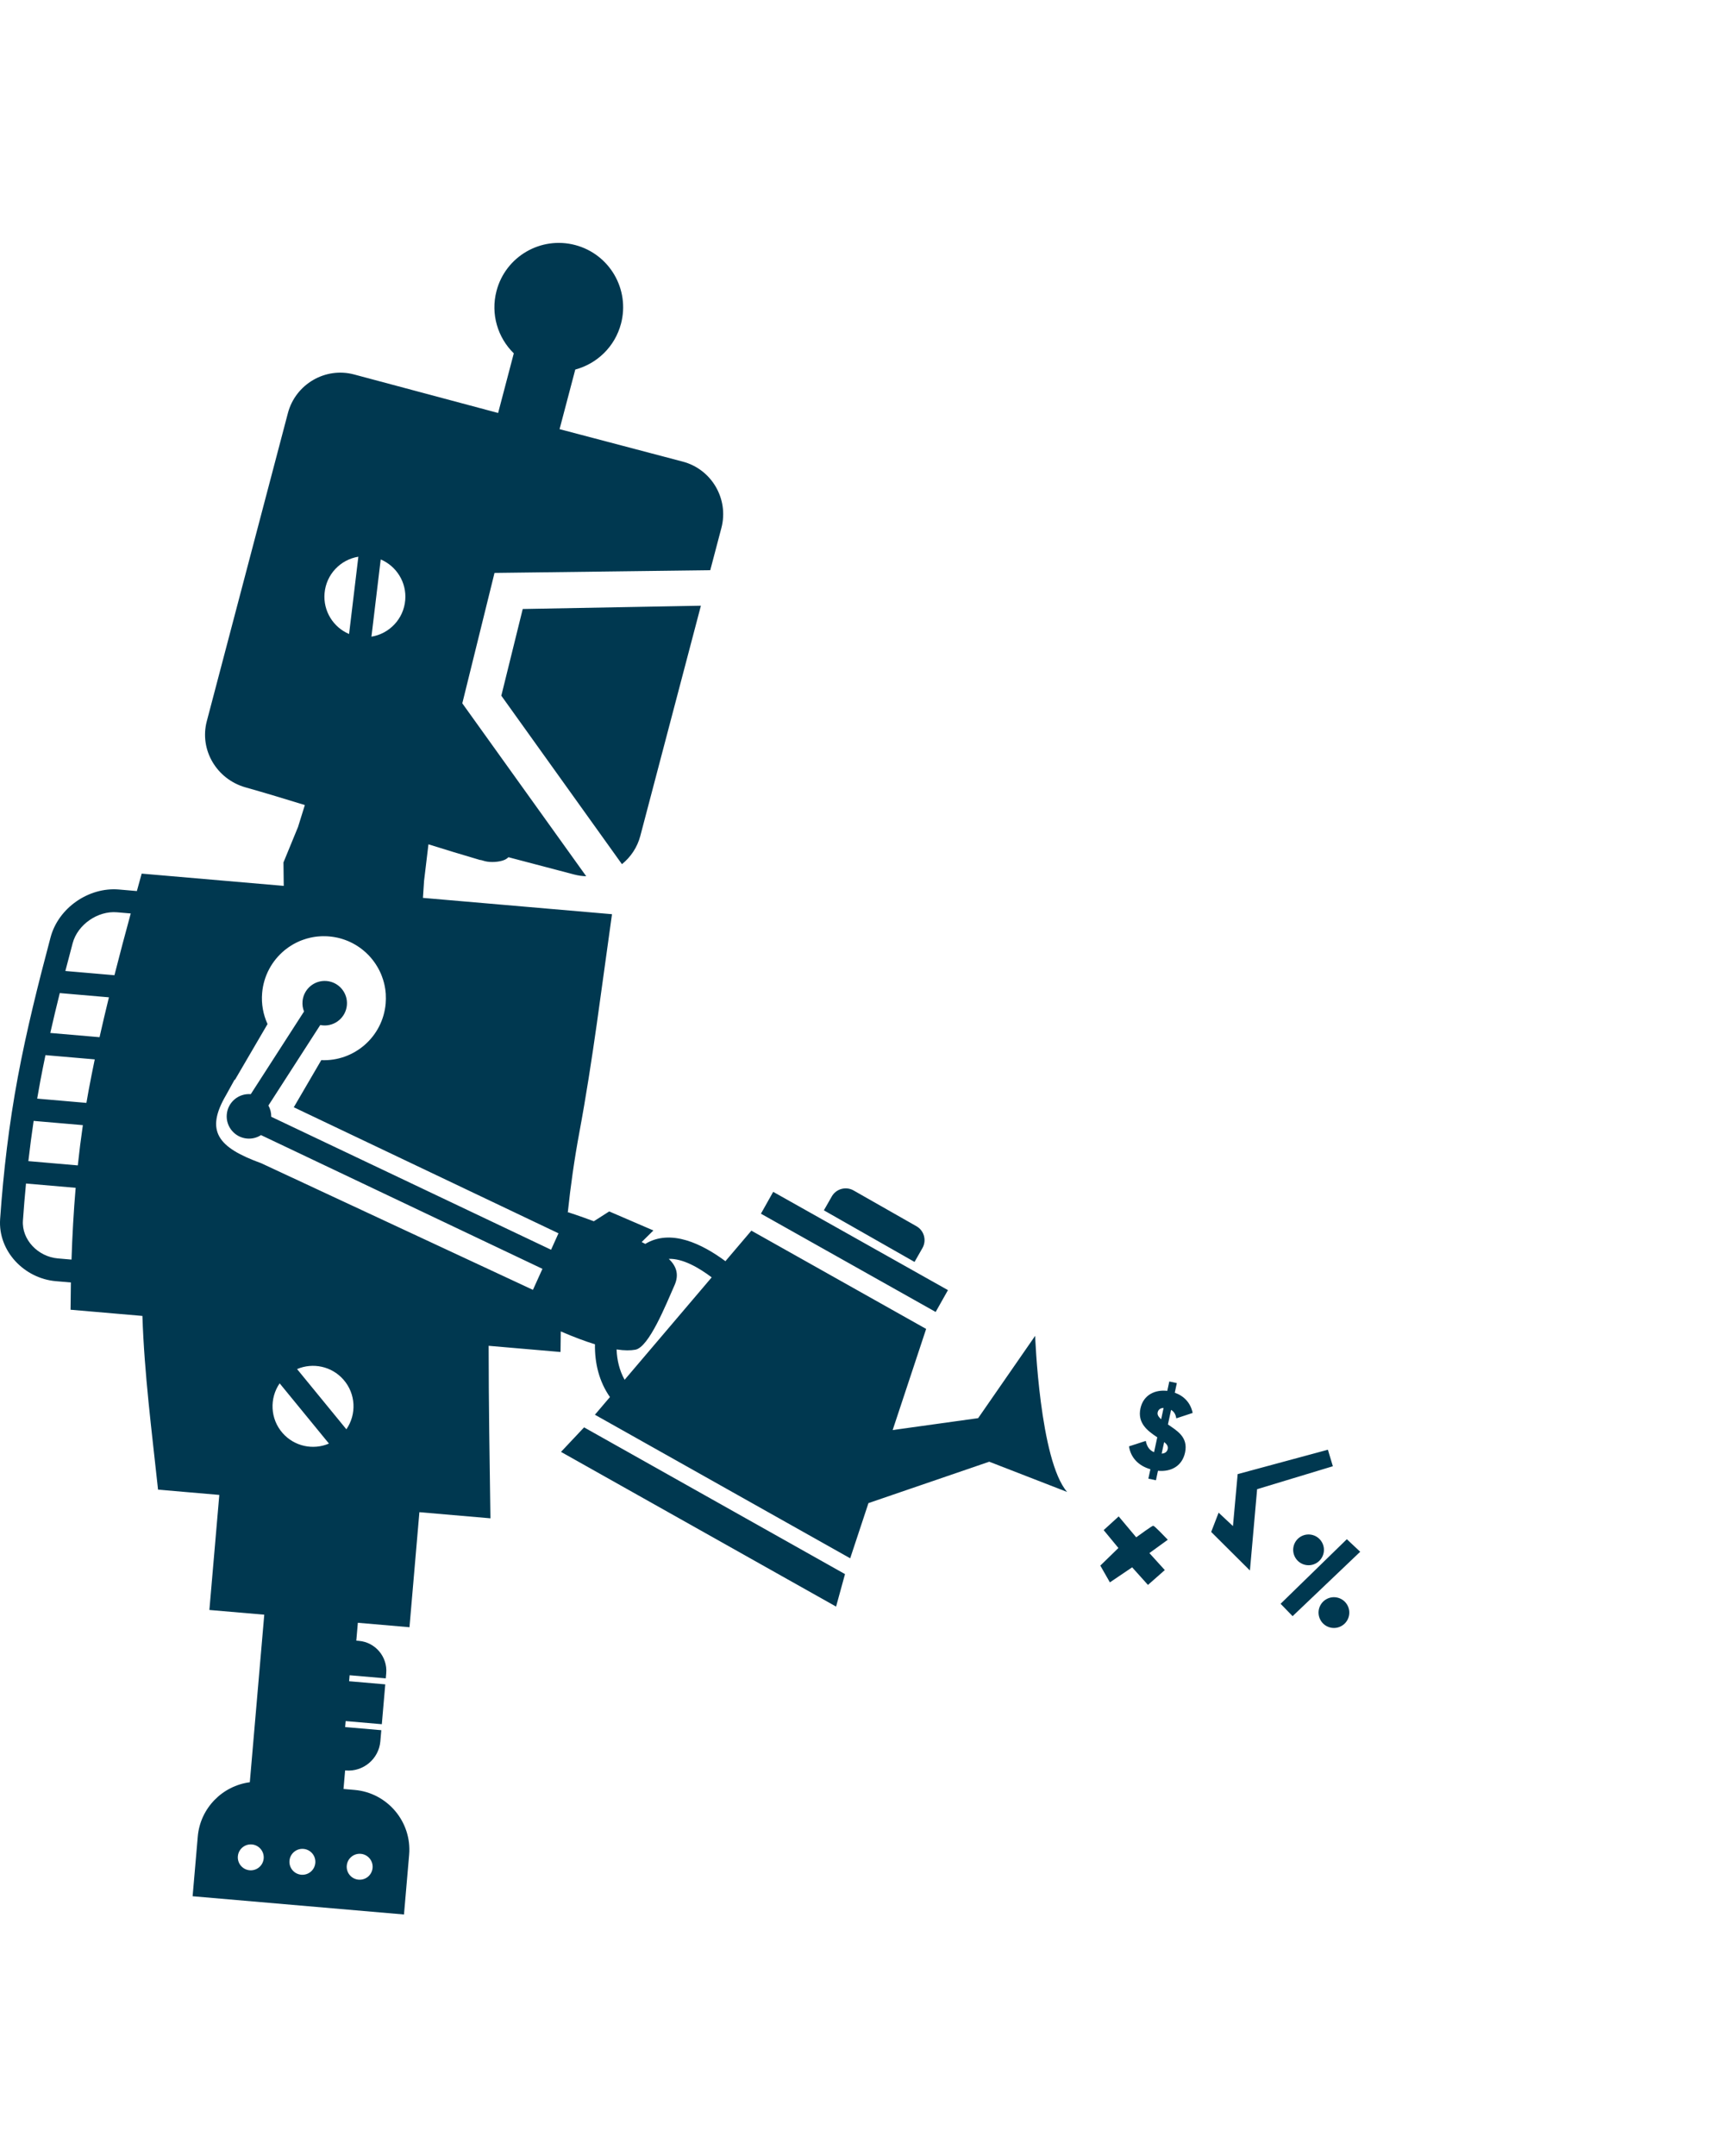 <?xml version="1.0" encoding="UTF-8"?>
<svg width="226px" height="284px" viewBox="0 0 226 284" version="1.1" xmlns="http://www.w3.org/2000/svg" xmlns:xlink="http://www.w3.org/1999/xlink">
    <title>robot</title>
    <defs>
        <linearGradient x1="50%" y1="0%" x2="50%" y2="100%" id="linearGradient-1">
            <stop stop-color="#999999" stop-opacity="0.055" offset="0%"></stop>
            <stop stop-color="#999999" offset="51.867%"></stop>
            <stop stop-color="#999999" stop-opacity="0.056" offset="100%"></stop>
        </linearGradient>
    </defs>
    <g id="Page-1" stroke="none" stroke-width="1" fill="none" fill-rule="evenodd">
        <g id="Home-09" transform="translate(-202, -924)">
            <g id="COMPANY" transform="translate(0, 715)">
                <g id="robot" transform="translate(202, 209)">
                    <line x1="225.5" y1="0.5" x2="225.5" y2="283.5" id="v-separ" stroke="url(#linearGradient-1)" stroke-linecap="square"></line>
                    <path d="M18.767,173.363 L18.767,173.372 C19.014,180.984 20.01,188.614 20.827,196.248 L28.9,196.945 L27.592,212.101 L34.824,212.724 L32.92,234.799 C29.322,235.264 26.387,238.194 26.062,241.948 L25.383,249.817 L53.237,252.22 L53.915,244.351 C54.289,240.023 51.058,236.183 46.729,235.81 L45.268,235.683 L45.479,233.241 L45.559,233.247 C47.869,233.447 49.922,231.72 50.122,229.41 L50.248,227.94 L45.969,227.57 L45.483,227.529 L45.551,226.74 L46.035,226.781 L50.316,227.151 L50.769,221.902 L46.489,221.532 L46.005,221.491 L46.073,220.702 L46.557,220.744 L50.837,221.112 L50.895,220.444 C51.082,218.278 49.469,216.359 47.303,216.172 L46.954,216.143 L47.157,213.789 L53.96,214.375 L55.267,199.219 L64.629,200.027 C64.52,192.454 64.395,184.876 64.394,177.308 L64.395,177.3 L73.865,178.116 L73.897,175.404 C75.647,176.16 77.136,176.709 78.402,177.101 C78.361,179.582 78.947,182.008 80.376,184.052 L78.396,186.381 L112.037,205.295 L114.444,198.023 L130.36,192.57 L140.626,196.555 C137.007,192.394 136.41,175.989 136.41,175.989 L128.899,186.83 L117.634,188.399 L122.046,175.076 L99.015,162.129 L95.595,166.151 C92.555,163.896 88.4,161.831 85.033,163.876 L84.558,163.629 L86.102,162.104 L80.282,159.597 L78.255,160.891 C76.285,160.156 74.852,159.701 74.852,159.701 L74.817,159.78 C75.19,156.246 75.689,152.723 76.343,149.205 C78.121,139.669 79.283,130.035 80.648,120.439 L55.734,118.289 L55.882,116.051 L56.46,111.233 C58.706,111.934 60.958,112.626 63.232,113.289 C63.454,113.301 63.643,113.393 63.924,113.458 C64.682,113.645 65.801,113.571 66.467,113.29 C66.677,113.199 66.853,113.078 66.999,112.932 L75.653,115.208 C76.186,115.347 76.723,115.425 77.251,115.438 L60.922,92.658 L65.166,75.477 L93.596,75.121 L95.067,69.54 C96.064,65.741 93.781,61.817 89.974,60.815 L73.739,56.538 L75.809,48.686 C78.657,47.922 81.028,45.698 81.835,42.642 C83.029,38.11 80.324,33.476 75.796,32.282 C71.263,31.088 66.62,33.794 65.432,38.323 C64.627,41.379 65.598,44.489 67.707,46.551 L65.642,54.407 L46.66,49.333 C42.866,48.316 38.94,50.624 37.939,54.423 L27.255,94.998 C26.249,98.796 28.562,102.655 32.339,103.726 C34.973,104.47 37.579,105.26 40.172,106.059 L39.275,108.944 L37.355,113.619 L37.391,116.708 L18.67,115.093 L18.037,117.391 L15.683,117.187 C11.691,116.842 7.696,119.612 6.663,123.488 C5.044,129.582 3.504,135.701 2.348,141.902 C1.194,148.079 0.454,154.329 0.017,160.6 C-0.275,164.84 3.211,168.427 7.355,168.785 L9.342,168.956 L9.298,172.547 L18.767,173.363 L18.767,173.363 Z M81.252,177.778 C82.314,177.942 83.119,177.926 83.726,177.814 C85.521,177.481 87.741,171.907 88.892,169.312 C89.544,167.839 89.066,166.736 88.13,165.845 C89.939,165.784 92.024,166.956 93.786,168.282 L82.311,181.778 C81.637,180.566 81.307,179.198 81.252,177.778 L81.252,177.778 Z M70.23,169.929 L34.412,153.241 C28.714,151.175 27.015,149.021 29.779,144.29 L30.912,142.241 L30.962,142.261 L35.256,134.911 C34.685,133.667 34.419,132.265 34.545,130.807 C34.739,128.545 35.847,126.558 37.489,125.2 L37.563,125.138 L37.576,125.13 L37.641,125.08 L37.887,124.896 L37.951,124.848 L38.028,124.79 L38.05,124.78 L38.109,124.737 L38.192,124.683 L38.212,124.673 L38.273,124.631 L38.519,124.477 L38.545,124.465 L38.6,124.428 L38.685,124.379 L38.715,124.365 L38.888,124.271 L38.944,124.24 L39.065,124.182 L39.116,124.154 L39.204,124.113 L39.243,124.096 L39.293,124.073 L39.381,124.032 L39.423,124.015 L39.469,123.991 L39.561,123.955 L39.603,123.938 L39.654,123.918 L39.741,123.881 L39.791,123.866 L39.833,123.849 L40.111,123.752 L40.165,123.737 L40.297,123.692 L40.351,123.676 L40.393,123.663 L40.488,123.635 L40.546,123.62 L40.583,123.611 L40.587,123.612 L40.74,123.572 L40.773,123.563 L40.872,123.538 L40.933,123.524 L40.966,123.519 L41.065,123.5 L41.131,123.484 L41.159,123.479 L41.258,123.46 L41.332,123.45 L41.356,123.443 L41.458,123.428 L41.531,123.419 L41.557,123.412 L41.655,123.401 L41.732,123.392 L41.756,123.389 L41.854,123.378 L41.935,123.372 L41.954,123.37 L42.056,123.364 L42.137,123.354 L42.154,123.356 L42.256,123.348 L42.345,123.344 L42.356,123.344 L42.462,123.342 L42.551,123.338 L42.562,123.338 L42.664,123.339 L42.761,123.339 L42.768,123.34 L42.869,123.34 L42.965,123.344 L42.973,123.345 L43.075,123.345 L43.179,123.354 L43.388,123.369 L43.58,123.389 L43.595,123.391 L43.766,123.41 L43.806,123.418 L43.954,123.438 L44.01,123.447 L44.141,123.47 L44.328,123.506 L44.419,123.522 L44.509,123.543 L44.616,123.568 L44.691,123.586 L44.817,123.621 L44.869,123.634 L45.01,123.674 L45.047,123.685 L45.207,123.736 L45.223,123.741 L45.399,123.801 L45.572,123.864 L45.587,123.87 L45.739,123.931 L45.774,123.942 L45.911,123.998 L45.961,124.023 L46.074,124.073 L46.144,124.103 L46.24,124.152 L46.321,124.192 L46.403,124.23 L46.499,124.283 L46.561,124.316 L46.673,124.378 L46.719,124.403 L46.845,124.474 L46.876,124.493 L47.014,124.578 L47.03,124.587 L47.179,124.685 L47.327,124.786 L47.343,124.795 L47.475,124.887 L47.506,124.91 L47.62,124.996 L47.661,125.029 L47.76,125.106 L47.816,125.151 L47.899,125.218 L47.967,125.277 L48.034,125.335 L48.116,125.407 L48.169,125.451 L48.4,125.674 L48.427,125.696 L48.541,125.814 L48.553,125.823 L48.675,125.951 L48.674,125.954 L48.793,126.086 L48.807,126.1 L48.91,126.217 L48.935,126.248 L49.023,126.356 L49.059,126.4 L49.136,126.495 L49.179,126.556 L49.241,126.637 L49.295,126.71 L49.349,126.784 L49.411,126.874 L49.449,126.929 L49.521,127.036 L49.546,127.075 L49.623,127.202 L49.641,127.228 L49.726,127.368 L49.734,127.381 L49.825,127.535 L49.825,127.538 L49.908,127.692 L49.918,127.712 L49.991,127.851 L50.008,127.89 L50.07,128.012 L50.094,128.066 L50.145,128.176 L50.176,128.247 L50.216,128.339 L50.253,128.427 L50.281,128.505 L50.325,128.615 L50.348,128.677 L50.389,128.798 L50.454,128.988 L50.468,129.018 L50.514,129.175 L50.517,129.188 L50.567,129.366 L50.571,129.37 L50.616,129.54 L50.619,129.564 L50.657,129.716 L50.666,129.757 L50.694,129.897 L50.705,129.954 L50.727,130.078 L50.741,130.155 L50.76,130.258 L50.772,130.356 L50.785,130.441 L50.799,130.556 L50.805,130.625 L50.818,130.759 L50.826,130.808 L50.836,130.963 L50.837,130.995 C50.859,131.395 50.857,131.798 50.822,132.212 C50.445,136.584 46.684,139.857 42.336,139.668 L38.714,145.875 L73.596,162.478 L72.619,164.645 L35.742,147.126 C35.752,146.591 35.619,146.083 35.37,145.643 L42.203,135.038 C42.314,135.059 42.426,135.077 42.538,135.087 C44.151,135.226 45.573,134.03 45.713,132.416 C45.853,130.803 44.656,129.38 43.042,129.241 C41.428,129.102 40.006,130.298 39.867,131.912 C39.826,132.384 39.899,132.843 40.065,133.256 L33.047,144.148 C31.436,144.017 30.022,145.209 29.884,146.819 C29.744,148.432 30.94,149.855 32.555,149.994 C33.227,150.052 33.867,149.882 34.393,149.54 L71.482,167.16 L70.23,169.929 L70.23,169.929 Z M47.223,73.344 L46.001,83.525 C43.931,82.648 42.566,80.514 42.77,78.151 C42.985,75.664 44.866,73.725 47.223,73.344 L47.223,73.344 Z M48.948,83.877 L50.169,73.703 C52.235,74.579 53.604,76.71 53.4,79.068 C53.186,81.555 51.305,83.49 48.948,83.877 L48.948,83.877 Z M92.363,79.799 L84.381,110.12 C83.98,111.642 83.106,112.926 81.958,113.848 L66.063,91.653 L68.884,80.231 L92.363,79.799 L92.363,79.799 Z M47.545,244.229 C46.603,244.148 45.777,244.847 45.696,245.785 C45.614,246.726 46.31,247.552 47.251,247.633 C48.191,247.714 49.018,247.02 49.099,246.078 C49.18,245.141 48.485,244.31 47.545,244.229 L47.545,244.229 Z M33.194,242.992 C32.253,242.911 31.426,243.61 31.345,244.547 C31.263,245.487 31.959,246.314 32.9,246.395 C33.837,246.476 34.667,245.781 34.748,244.841 C34.829,243.903 34.13,243.073 33.194,242.992 L33.194,242.992 Z M39.996,243.579 C39.056,243.498 38.229,244.197 38.148,245.133 C38.067,246.074 38.762,246.901 39.702,246.982 C40.644,247.063 41.47,246.368 41.551,245.427 C41.633,244.491 40.937,243.66 39.996,243.579 L39.996,243.579 Z M36.852,182.245 L43.348,190.18 C41.282,191.066 38.797,190.569 37.236,188.79 C35.594,186.917 35.5,184.21 36.852,182.245 L36.852,182.245 Z M45.644,188.3 L39.148,180.366 C41.213,179.483 43.699,179.976 45.26,181.757 C46.906,183.629 47,186.336 45.644,188.3 L45.644,188.3 Z M17.229,120.342 C16.492,123.049 15.77,125.763 15.08,128.478 L8.613,127.921 L9.574,124.264 C10.23,121.8 12.89,119.967 15.424,120.187 L17.229,120.342 L17.229,120.342 Z M14.353,131.389 C13.927,133.139 13.51,134.89 13.118,136.643 L6.626,136.084 C7.024,134.331 7.441,132.58 7.878,130.83 L14.353,131.389 L14.353,131.389 Z M12.485,139.566 C12.203,140.917 11.938,142.27 11.683,143.628 L11.387,145.297 L4.899,144.736 L5.306,142.452 C5.522,141.301 5.75,140.154 5.991,139.006 L12.485,139.566 L12.485,139.566 Z M10.919,148.229 C10.663,149.989 10.442,151.757 10.252,153.533 L3.738,152.97 C3.942,151.201 4.171,149.434 4.433,147.67 L10.919,148.229 L10.919,148.229 Z M9.969,156.485 C9.702,159.628 9.527,162.781 9.424,165.942 L7.614,165.786 C5.011,165.561 2.849,163.314 3.021,160.808 C3.133,159.175 3.27,157.55 3.426,155.921 L9.969,156.485 L9.969,156.485 Z M112.479,156.832 L120.772,161.549 C121.78,162.12 122.133,163.409 121.562,164.417 L120.516,166.251 L108.569,159.452 L109.615,157.618 C110.185,156.615 111.475,156.262 112.479,156.832 L112.479,156.832 Z M76.97,188.045 L111.353,207.377 L110.178,211.656 L73.927,191.276 L76.97,188.045 L76.97,188.045 Z M124.92,169.964 L101.89,157.017 L100.274,159.895 L123.3,172.841 L124.92,169.964 L124.92,169.964 Z" fill="#003850"></path>
                    <path d="M156.165,191.362 C156.613,189.284 155.035,188.455 153.909,187.662 L154.324,185.741 C154.706,185.97 154.929,186.318 155.007,186.857 L157.167,186.145 C156.883,184.775 156,183.9 154.809,183.479 L155.082,182.212 L154.089,182 L153.821,183.236 C152.283,183.054 150.683,183.706 150.285,185.556 C149.875,187.462 151.204,188.477 152.334,189.241 C152.386,189.281 152.453,189.312 152.503,189.351 L152.08,191.315 C151.467,191.064 151.141,190.578 150.987,189.829 L148.779,190.546 C148.998,192.022 150.014,193.103 151.597,193.562 L151.33,194.799 L152.328,195.014 L152.596,193.763 C154.331,193.929 155.783,193.138 156.165,191.362 L156.165,191.362 Z M173.373,205.98 C172.379,206.495 171.157,206.107 170.641,205.114 C170.126,204.12 170.513,202.897 171.508,202.381 C172.501,201.867 173.724,202.255 174.239,203.248 C174.755,204.242 174.366,205.465 173.373,205.98 L173.373,205.98 Z M179.245,204.433 L170.337,212.918 L168.755,211.286 L177.485,202.779 L179.245,204.433 L179.245,204.433 Z M176.715,214.245 C175.721,214.76 174.499,214.373 173.984,213.379 C173.468,212.385 173.856,211.162 174.85,210.647 C175.844,210.132 177.066,210.52 177.581,211.513 C178.097,212.507 177.709,213.73 176.715,214.245 L176.715,214.245 Z M160.589,199.283 L162.476,201.05 L163.098,194.204 L174.989,190.991 L175.642,193.167 L165.662,196.189 L164.713,206.903 L159.608,201.821 L160.589,199.283 L160.589,199.283 Z M151.276,208.801 L149.193,206.484 L146.259,208.465 L145,206.257 L147.383,203.936 L145.439,201.581 L147.418,199.777 L149.729,202.53 C151.802,201.022 151.911,201.016 151.954,201.013 C152.016,201.011 152.125,201.005 153.793,202.75 L153.89,202.85 L151.467,204.607 L153.496,206.846 L151.276,208.801 L151.276,208.801 Z M152.557,186.061 C152.631,185.719 152.903,185.493 153.336,185.483 L153.017,186.976 C152.579,186.585 152.5,186.331 152.557,186.061 L152.557,186.061 Z M153.083,191.501 L153.412,189.978 C153.791,190.284 153.959,190.546 153.882,190.899 C153.818,191.199 153.594,191.477 153.083,191.501 L153.083,191.501 Z" id="Shape" fill="#003850" fill-rule="nonzero"></path>
                </g>
            </g>
        </g>
    </g>
</svg>